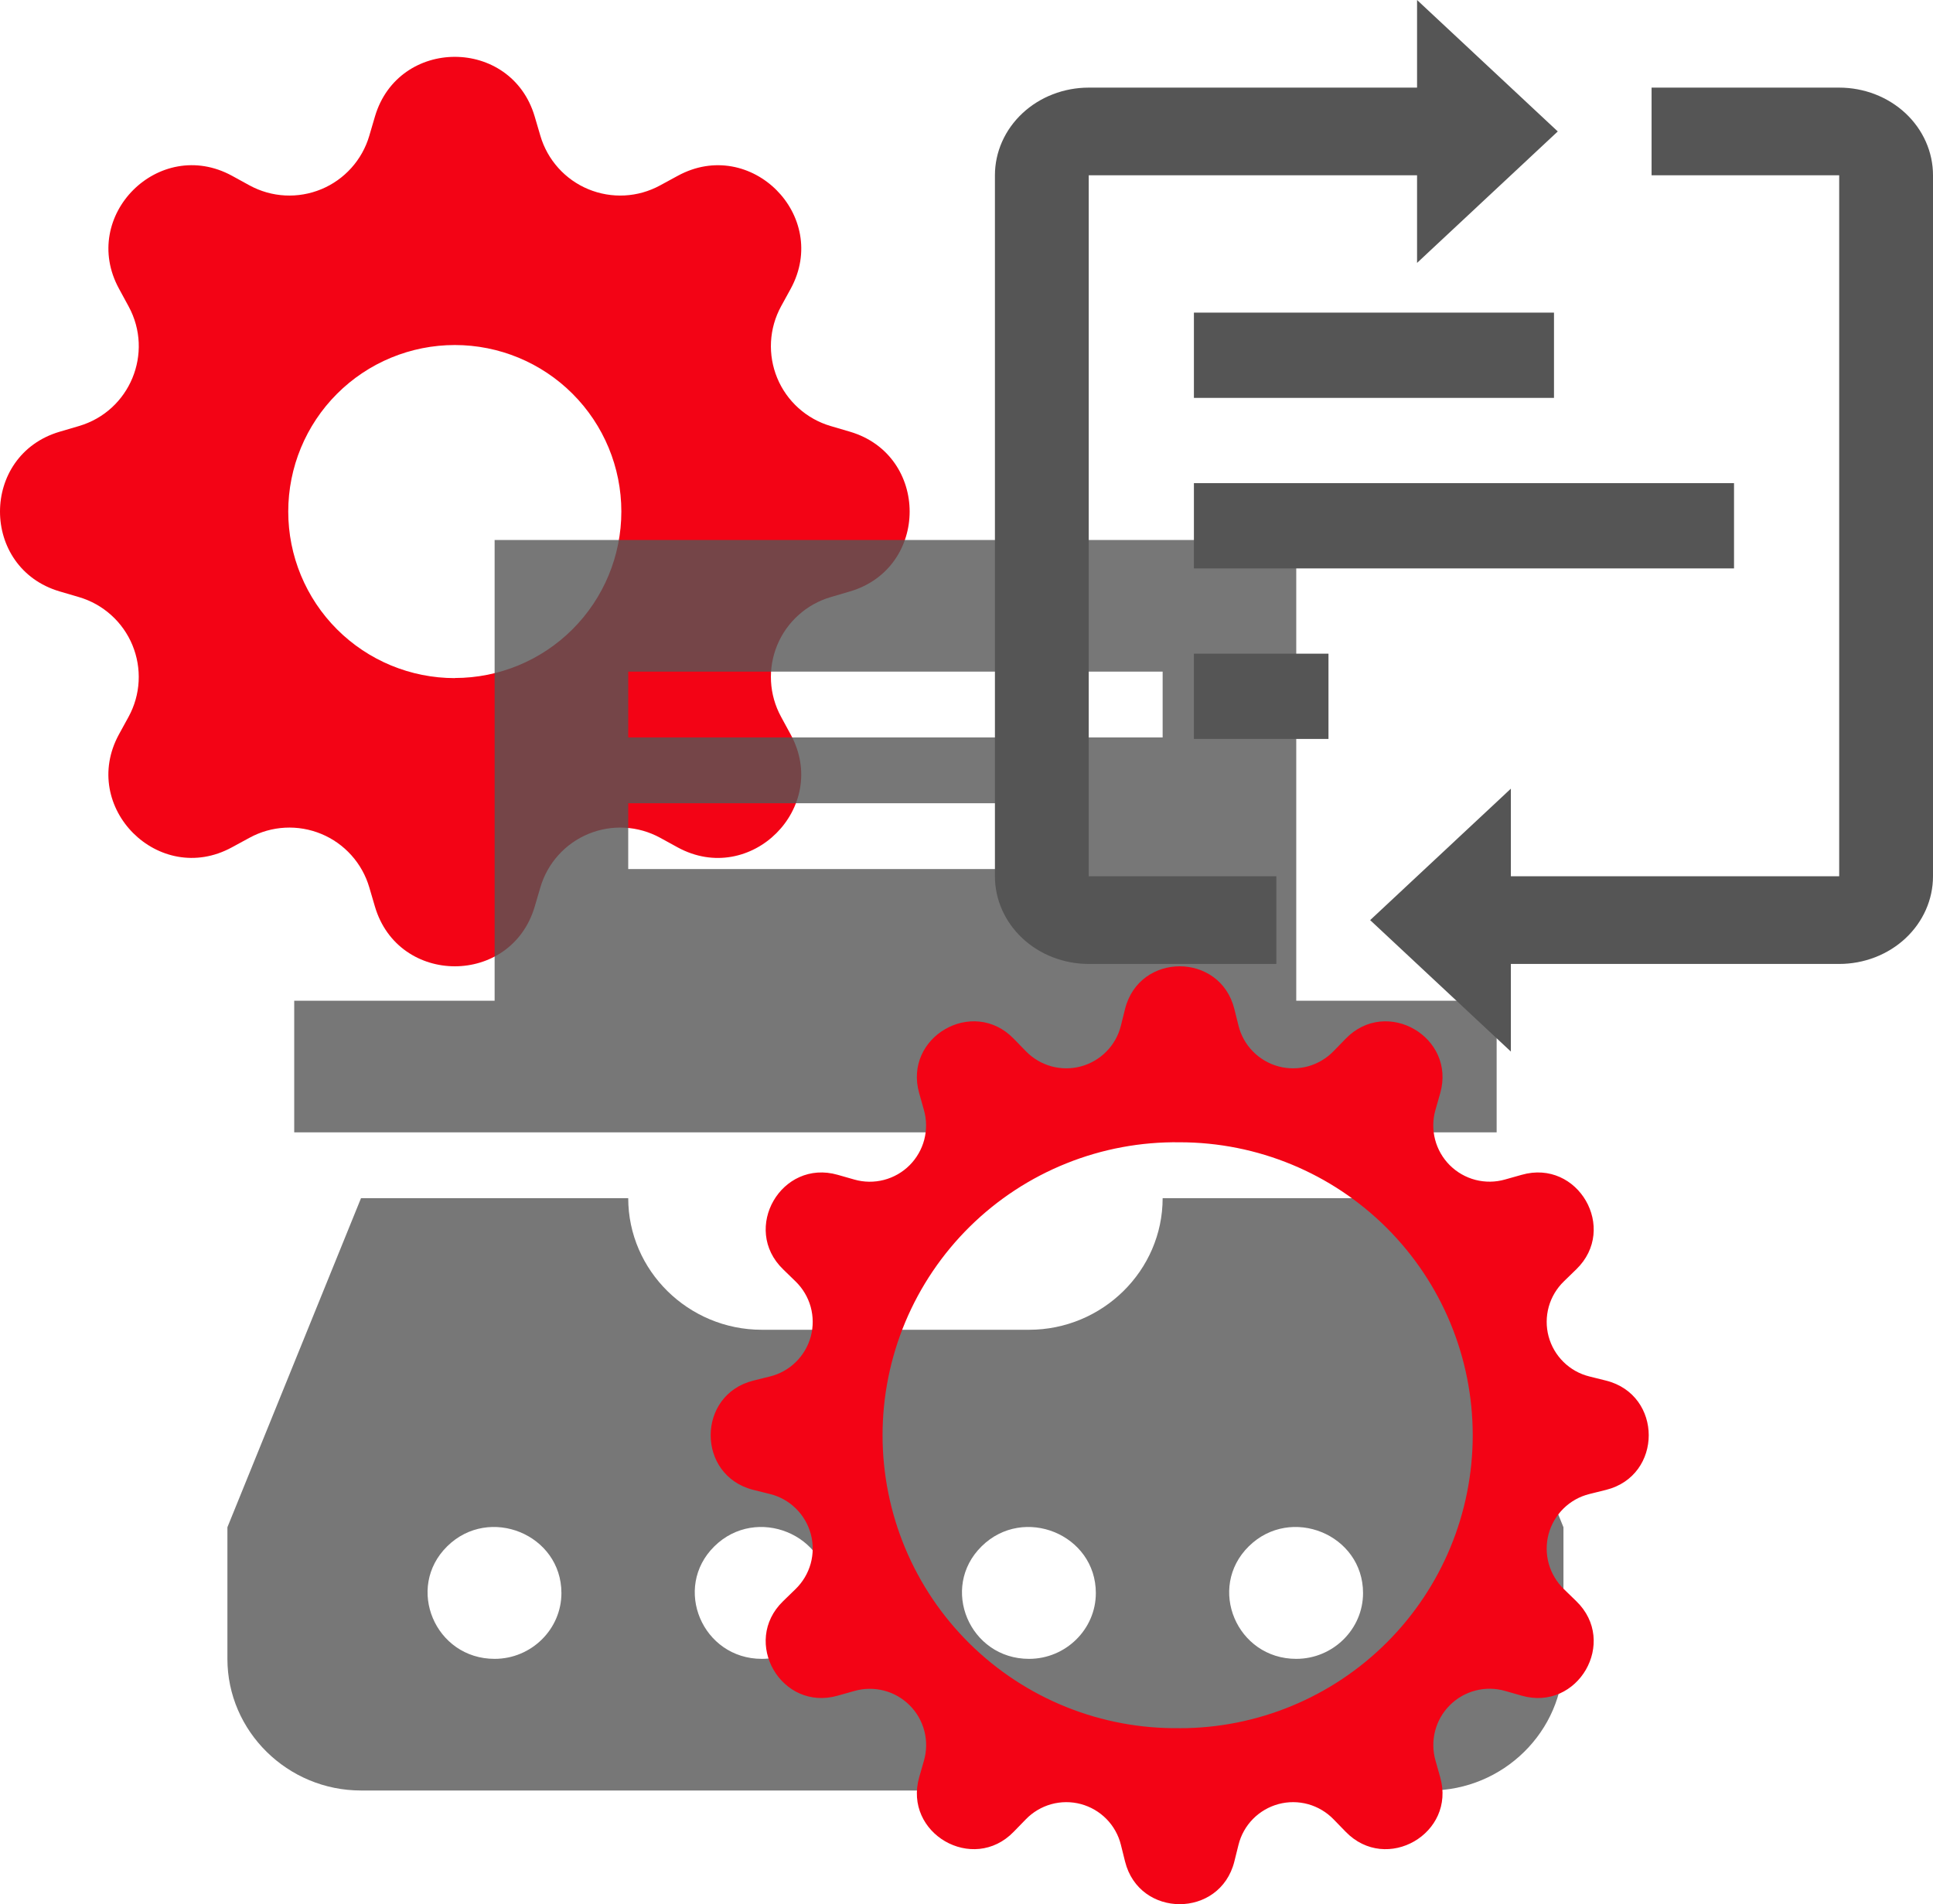<svg width="68" height="67" viewBox="0 0 68 67" fill="none" xmlns="http://www.w3.org/2000/svg">
<path d="M18.81 4.1C17.984 1.3 14.016 1.3 13.19 4.1L12.99 4.78C12.867 5.199 12.651 5.585 12.359 5.91C12.067 6.235 11.706 6.491 11.302 6.658C10.898 6.825 10.462 6.9 10.026 6.877C9.589 6.854 9.164 6.733 8.78 6.524L8.16 6.184C5.594 4.788 2.788 7.594 4.186 10.158L4.524 10.78C5.416 12.42 4.57 14.462 2.78 14.99L2.1 15.19C-0.7 16.016 -0.7 19.984 2.1 20.81L2.78 21.01C3.199 21.133 3.585 21.349 3.91 21.641C4.235 21.933 4.491 22.294 4.658 22.698C4.825 23.102 4.9 23.538 4.877 23.974C4.854 24.411 4.733 24.836 4.524 25.22L4.184 25.84C2.788 28.406 5.594 31.212 8.158 29.814L8.78 29.476C9.164 29.267 9.589 29.146 10.026 29.123C10.462 29.1 10.898 29.175 11.302 29.342C11.706 29.509 12.067 29.765 12.359 30.09C12.651 30.415 12.867 30.801 12.99 31.22L13.19 31.9C14.016 34.7 17.984 34.7 18.81 31.9L19.01 31.22C19.133 30.801 19.349 30.415 19.641 30.09C19.933 29.765 20.294 29.509 20.698 29.342C21.102 29.175 21.538 29.1 21.974 29.123C22.411 29.146 22.836 29.267 23.22 29.476L23.84 29.816C26.406 31.212 29.212 28.406 27.814 25.842L27.476 25.22C27.267 24.836 27.146 24.411 27.123 23.974C27.1 23.538 27.175 23.102 27.342 22.698C27.509 22.294 27.765 21.933 28.09 21.641C28.415 21.349 28.801 21.133 29.22 21.01L29.9 20.81C32.7 19.984 32.7 16.016 29.9 15.19L29.22 14.99C28.801 14.867 28.415 14.651 28.09 14.359C27.765 14.067 27.509 13.706 27.342 13.302C27.175 12.898 27.1 12.462 27.123 12.026C27.146 11.589 27.267 11.164 27.476 10.78L27.816 10.16C29.212 7.594 26.406 4.788 23.842 6.186L23.22 6.524C22.836 6.733 22.411 6.854 21.974 6.877C21.538 6.9 21.102 6.825 20.698 6.658C20.294 6.491 19.933 6.235 19.641 5.91C19.349 5.585 19.133 5.199 19.01 4.78L18.81 4.1ZM16 23.86C14.446 23.86 12.955 23.243 11.856 22.144C10.757 21.045 10.14 19.554 10.14 18C10.14 16.446 10.757 14.955 11.856 13.856C12.955 12.757 14.446 12.14 16 12.14C17.554 12.14 19.044 12.757 20.142 13.856C21.241 14.954 21.858 16.444 21.858 17.998C21.858 19.552 21.241 21.042 20.142 22.14C19.044 23.239 17.554 23.856 16 23.856V23.86Z" fill="#F30315"/>
<path d="M42 11H54.667V14H42V11ZM42 17H61V20H42V17ZM42 23H46.734V26H42V23Z" fill="#555555"/>
<path d="M54.8 4.625L49.85 0V3.083H38.3C37.425 3.083 36.585 3.408 35.967 3.986C35.348 4.565 35 5.349 35 6.167V30.833C35 31.651 35.348 32.435 35.967 33.014C36.585 33.592 37.425 33.917 38.3 33.917H44.9V30.833H38.3V6.167H49.85V9.25L54.8 4.625ZM48.2 32.375L53.15 37V33.917H64.7C65.575 33.917 66.415 33.592 67.034 33.014C67.652 32.435 68 31.651 68 30.833V6.167C68 5.349 67.652 4.565 67.034 3.986C66.415 3.408 65.575 3.083 64.7 3.083H58.1V6.167H64.7V30.833H53.15V27.75L48.2 32.375Z" fill="#555555"/>
<path d="M50.3 42.158H40.9C40.9 44.705 38.785 46.789 36.2 46.789H26.8C24.215 46.789 22.1 44.705 22.1 42.158H12.7L8 53.737V58.368C8 60.916 10.115 63 12.7 63H50.3C52.885 63 55 60.916 55 58.368V53.737M17.4 58.368C15.309 58.368 14.251 55.867 15.732 54.408C17.212 52.95 19.75 53.992 19.75 56.053C19.75 57.326 18.692 58.368 17.4 58.368ZM26.8 58.368C24.709 58.368 23.651 55.867 25.131 54.408C26.612 52.95 29.15 53.992 29.15 56.053C29.15 57.326 28.093 58.368 26.8 58.368ZM36.2 58.368C34.108 58.368 33.051 55.867 34.532 54.408C36.012 52.95 38.55 53.992 38.55 56.053C38.55 57.326 37.492 58.368 36.2 58.368ZM45.6 58.368C43.508 58.368 42.451 55.867 43.931 54.408C45.412 52.95 47.95 53.992 47.95 56.053C47.95 57.326 46.892 58.368 45.6 58.368ZM45.6 35.211V19H17.4V35.211H10.35V39.842H52.65V35.211M22.1 23.632H40.9V25.947H22.1M22.1 28.263H36.2V30.579H22.1" fill="#555555" fill-opacity="0.8"/>
<path d="M43.422 35.5C42.921 33.5 40.081 33.5 39.578 35.5L39.431 36.09C39.346 36.433 39.17 36.747 38.922 36.998C38.674 37.25 38.364 37.431 38.022 37.523C37.681 37.614 37.322 37.612 36.981 37.518C36.641 37.423 36.332 37.239 36.086 36.985L35.663 36.55C34.23 35.067 31.77 36.488 32.337 38.47L32.502 39.056C32.599 39.395 32.603 39.754 32.515 40.096C32.426 40.438 32.248 40.749 31.999 40.999C31.749 41.249 31.438 41.427 31.096 41.516C30.754 41.605 30.395 41.601 30.056 41.504L29.47 41.337C27.49 40.77 26.067 43.23 27.55 44.663L27.985 45.086C28.239 45.332 28.423 45.641 28.518 45.981C28.612 46.322 28.614 46.681 28.523 47.022C28.431 47.364 28.25 47.674 27.998 47.922C27.747 48.17 27.433 48.346 27.09 48.431L26.5 48.578C24.5 49.079 24.5 51.919 26.5 52.422L27.09 52.569C27.433 52.654 27.747 52.83 27.998 53.078C28.25 53.326 28.431 53.636 28.523 53.978C28.614 54.319 28.612 54.678 28.518 55.019C28.423 55.359 28.239 55.668 27.985 55.914L27.55 56.337C26.067 57.77 27.488 60.23 29.47 59.663L30.056 59.498C30.395 59.401 30.755 59.397 31.097 59.485C31.439 59.574 31.751 59.752 32 60.002C32.25 60.251 32.428 60.563 32.517 60.905C32.606 61.247 32.601 61.607 32.504 61.946L32.337 62.53C31.77 64.51 34.23 65.933 35.663 64.45L36.086 64.015C36.332 63.761 36.641 63.577 36.981 63.482C37.322 63.388 37.681 63.386 38.022 63.477C38.364 63.569 38.674 63.75 38.922 64.001C39.17 64.253 39.346 64.567 39.431 64.91L39.578 65.5C40.079 67.5 42.919 67.5 43.422 65.5L43.569 64.91C43.654 64.567 43.83 64.253 44.078 64.001C44.326 63.75 44.636 63.569 44.978 63.477C45.319 63.386 45.678 63.388 46.019 63.482C46.359 63.577 46.668 63.761 46.914 64.015L47.337 64.45C48.77 65.933 51.23 64.512 50.663 62.53L50.498 61.944C50.401 61.605 50.397 61.245 50.485 60.903C50.574 60.561 50.752 60.249 51.002 60C51.251 59.75 51.563 59.572 51.905 59.483C52.247 59.394 52.607 59.399 52.946 59.496L53.53 59.663C55.51 60.23 56.933 57.77 55.45 56.337L55.015 55.914C54.761 55.668 54.577 55.359 54.482 55.019C54.388 54.678 54.386 54.319 54.477 53.978C54.569 53.636 54.75 53.326 55.002 53.078C55.253 52.83 55.567 52.654 55.91 52.569L56.5 52.422C58.5 51.921 58.5 49.081 56.5 48.578L55.91 48.431C55.567 48.346 55.253 48.17 55.002 47.922C54.75 47.674 54.569 47.364 54.477 47.022C54.386 46.681 54.388 46.322 54.482 45.981C54.577 45.641 54.761 45.332 55.015 45.086L55.45 44.663C56.933 43.23 55.512 40.77 53.53 41.337L52.944 41.502C52.605 41.599 52.246 41.603 51.904 41.515C51.562 41.426 51.251 41.248 51.001 40.999C50.751 40.749 50.573 40.438 50.484 40.096C50.395 39.754 50.399 39.395 50.496 39.056L50.663 38.47C51.23 36.49 48.77 35.067 47.337 36.55L46.914 36.985C46.668 37.239 46.359 37.423 46.019 37.518C45.678 37.612 45.319 37.614 44.978 37.523C44.636 37.431 44.326 37.25 44.078 36.998C43.83 36.747 43.654 36.433 43.569 36.09L43.422 35.5ZM41.5 60.806C40.134 60.825 38.778 60.573 37.511 60.063C36.243 59.554 35.09 58.798 34.117 57.839C33.145 56.88 32.372 55.737 31.845 54.477C31.318 53.217 31.047 51.865 31.047 50.499C31.047 49.133 31.318 47.781 31.845 46.521C32.372 45.261 33.145 44.118 34.117 43.159C35.09 42.2 36.243 41.444 37.511 40.935C38.778 40.425 40.134 40.173 41.5 40.192C44.234 40.192 46.856 41.278 48.789 43.211C50.722 45.144 51.808 47.766 51.808 50.5C51.808 53.234 50.722 55.856 48.789 57.789C46.856 59.722 44.234 60.808 41.5 60.808V60.806Z" fill="#F30315"/>
</svg>
